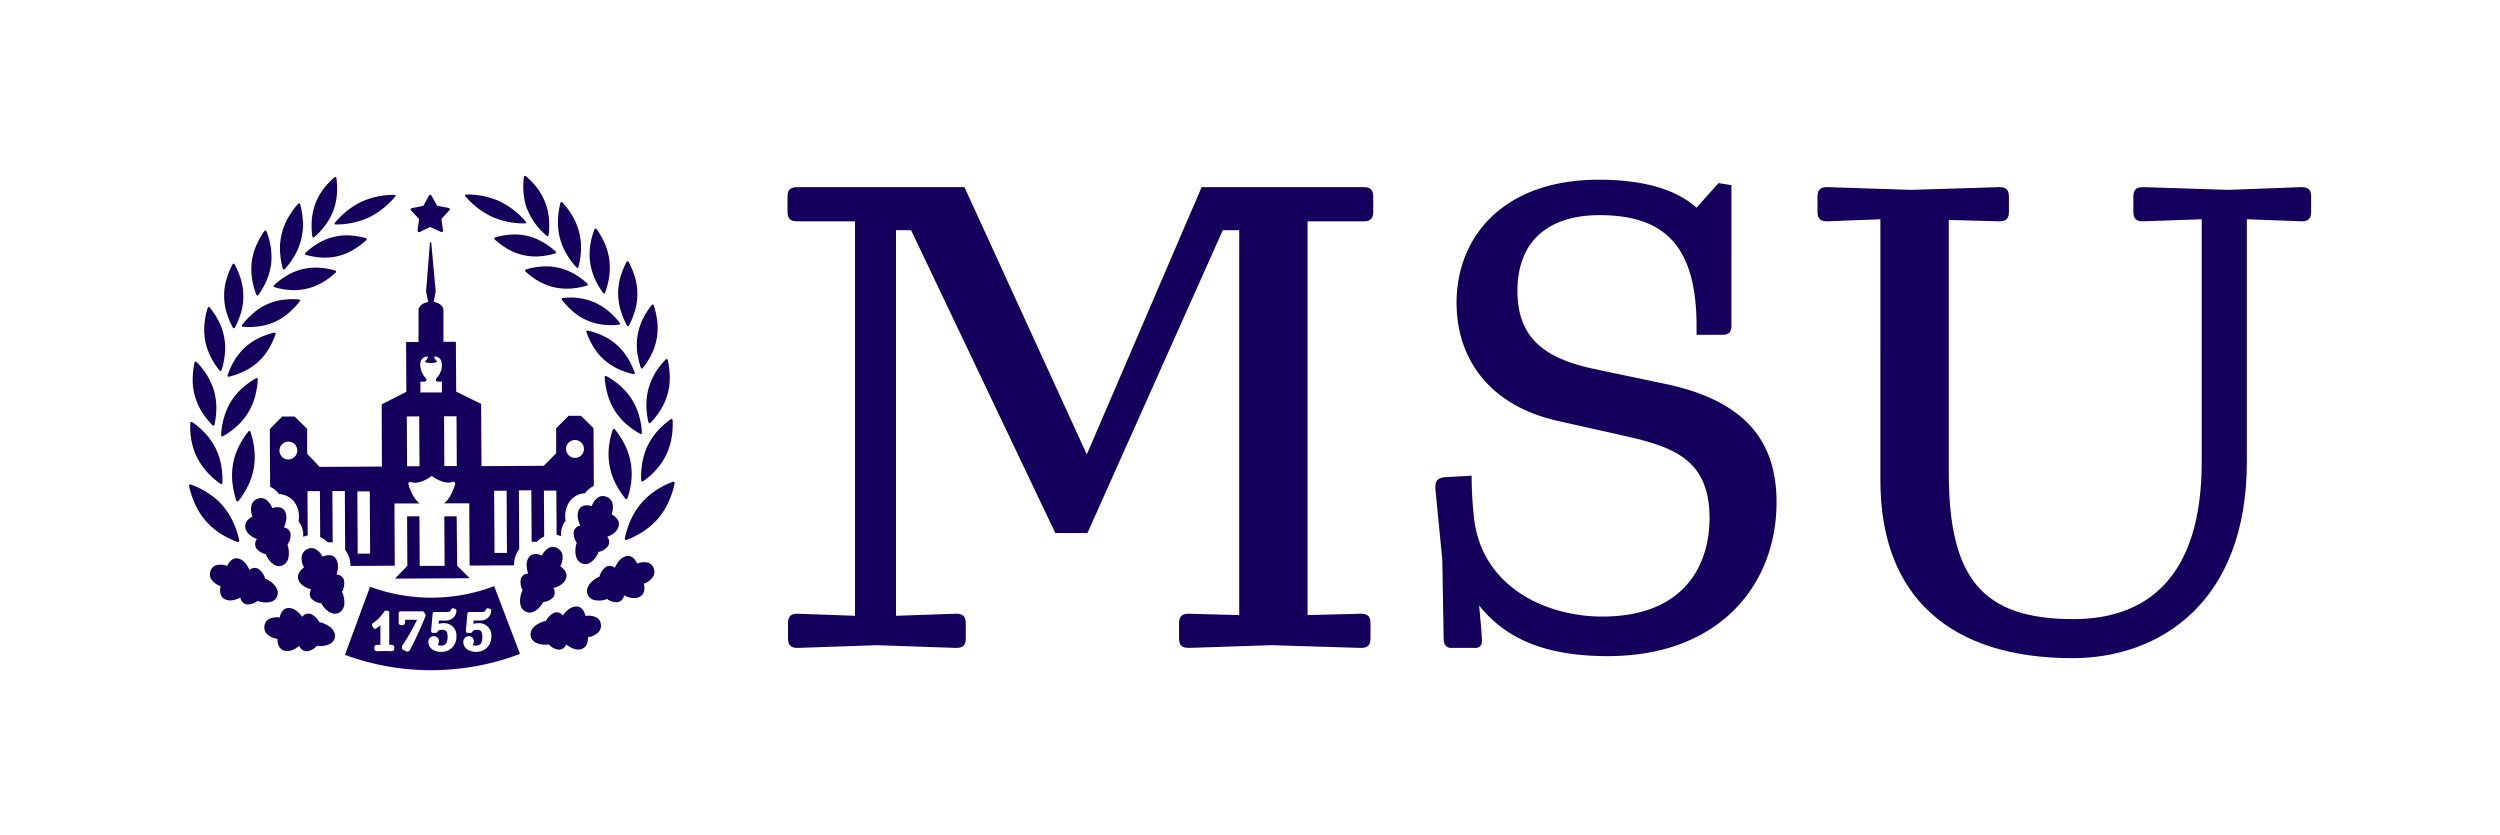 <svg id="Layer_1" data-name="Layer 1" xmlns="http://www.w3.org/2000/svg" viewBox="0 0 733.59 245.08"><defs><style>.cls-1{fill:#14005c;}</style></defs><path class="cls-1" d="M267.34,67.54h-4.42V180.69l17.66-.6c2,0,2.81.8,2.81,2.81v4.41c0,2-.81,2.81-2.81,2.81l-23.27-.8-23.27.8c-2,0-2.81-.8-2.81-2.81V182.9c0-2,.8-2.81,2.81-2.81l16.85.6V64.94h-17c-2,0-2.81-.81-2.81-2.81V57.72c0-2,.8-2.81,3-2.81H283l35.91,78.44L352.6,54.91h47.54c2,0,2.81.8,2.81,2.81v4.41c0,2-.8,2.81-2.81,2.81H383.69V180.49l15.65-.4c2,0,2.81.8,2.81,2.81v4.41c0,2-.8,2.81-2.81,2.81l-26.28-.8-24.27.8c-2,0-2.81-.8-2.81-2.81V182.9c0-2,.8-2.81,2.81-2.81l14.84.4V67.54h-4.81l-39.73,88.88h-9.42Z"/><path class="cls-1" d="M424.4,140l7.43-.41a112.36,112.36,0,0,0,.6,11.44c1.8,20.86,20.86,29.89,37.71,29.89,23.67,0,31.5-14.64,31.5-28.89,0-17.25-10.63-20.86-24.68-24.07l-19.66-4.41c-20.86-4.62-29.89-18.86-29.89-34.71,0-19.46,13.84-36.11,41.73-36.11,13.44,0,22.87,3,28.69,8.22l6.42-7.22,3.81.6V95.63c0,1.81-.8,2.61-2.61,2.61h-7.62V95.63c0-24.07-10-32.5-28.49-32.5-13.84,0-24.07,6.62-24.07,22.27,0,15,9.63,20.26,23.47,23.07l20.06,4.21c24.68,5.22,32.5,18.06,32.5,34.71,0,23.87-16.45,45.14-49.55,45.14-20.46,0-30.9-6.42-37.72-14.85.81,8.63.81,9.63.81,10.43a1.8,1.8,0,0,1-2,2h-7.22c-.8,0-2-.6-2-2.61l-.4-23.27-2-20.46C421,141,421.8,140.17,424.4,140Z"/><path class="cls-1" d="M626,62.13V57.72c0-2,.8-2.81,2.81-2.81l25.07.8,21.47-.8c2,0,2.81.8,2.81,2.81v4.41c0,2-.8,2.81-2.81,2.81l-16.05-.6v71.21c0,41.33-25.68,57.58-51.15,57.58-35.71,0-56.38-17.86-56.38-52.16V64.34l-15.64.6c-2,0-2.81-.81-2.81-2.81V57.72c0-2,.8-2.81,2.81-2.81l24.67.8,25.88-.8c2,0,2.81.8,2.81,2.81v4.41c0,2-.8,2.81-2.81,2.81l-14.84-.4v74c0,30.9,9.62,43.13,36.51,43.13,21.26,0,37.71-11.83,37.71-46.14V64.34l-17.25.6C626.81,64.94,626,64.13,626,62.13Z"/><path class="cls-1" d="M120.63,61.75a.41.41,0,0,1,.22-.68l3.19-.63a.42.42,0,0,0,.29-.21l1.55-2.86a.41.41,0,0,1,.71,0l1.59,2.84a.43.43,0,0,0,.28.21l3.2.59a.41.41,0,0,1,.22.68l-2.21,2.38a.44.44,0,0,0-.11.33l.43,3.23a.41.41,0,0,1-.58.42l-3-1.36a.36.36,0,0,0-.35,0l-2.93,1.4a.41.41,0,0,1-.59-.42l.39-3.23a.38.38,0,0,0-.11-.33ZM85.24,156.47a2.26,2.26,0,0,0-1.95-1.7c.51-1.1,1.28-3.3.2-4.94-.9-1.37-2.72-1-3.62-.76a5.13,5.13,0,0,0-2.05-2.61,2.64,2.64,0,0,0-2.36-.05,2.81,2.81,0,0,0-1.65,1.77,5.44,5.44,0,0,0,.26,3.37c-.83.46-2.35,1.56-2.09,3.21.31,2,2.32,3,3.42,3.39a2.43,2.43,0,0,0-.27,2.64A4.57,4.57,0,0,0,78,162.58h0c0,.41,2.1,4.51,4.9,3.32s1.71-5.74,1.42-6l0,0A5,5,0,0,0,85.24,156.47Zm34-41.5-.08-14.62,3.65,0s0-7.52,0-9.19c0-2.13,2.84-2.55,2.84-2.55l-.63-3,1.14-14.4a.2.2,0,0,1,.39,0l1.3,14.38-.6,3s2.86.38,2.87,2.51c0,1.66,0,9.19,0,9.19l3.65,0,.09,14.62,7.32,3.61.11,18.27,18.26-.11L163.2,133l0-7.31,3.63-3.67,3.65,0,3.68,3.63.09,16.92-.31.16a7.2,7.2,0,0,0-2.27,2,5.94,5.94,0,0,0-4.69,2.69,7.48,7.48,0,0,0-1,5.4,5.83,5.83,0,0,0-1.19,2.43,6.56,6.56,0,0,0-.11,2.1,6.5,6.5,0,0,0-1.35-.39l-.08-13-3.65,0,.08,13.48a7.23,7.23,0,0,0-2.19,1.56h-.39A6.18,6.18,0,0,0,156,159l-.09-15.11-3.65,0,.09,17.28a7.4,7.4,0,0,0-1.5,4.71l-13.05.08h0l-.09-14.62,0-3.65-3.65,0-3.76,0h0s1.88-1.06,3.24-5.59a.57.57,0,0,0-.74-.71c-2.6,1-6.11-1.74-6.11-1.74s-3.48,2.74-6.09,1.81a.58.58,0,0,0-.74.72c1.41,4.51,3.31,5.55,3.31,5.55h0l-3.75,0-3.66,0,0,3.66.08,14.61-13,.07a7.36,7.36,0,0,0-1.56-4.69l-.09-17.28-3.66,0,.09,15.11a5.45,5.45,0,0,0-1.07-.08h-.39a7.38,7.38,0,0,0-2.21-1.53l-.07-13.48-3.66,0,.07,13a6.15,6.15,0,0,0-1.35.41,6.3,6.3,0,0,0-.13-2.1,5.78,5.78,0,0,0-1.22-2.42,7.42,7.42,0,0,0-1-5.39,6,6,0,0,0-4.72-2.64,7.21,7.21,0,0,0-2.29-2l-.31-.15-.1-16.93,3.64-3.67,3.65,0,3.67,3.63,0,7.31L93.8,137l18.27-.1L112,118.66Zm-32,17.23a2.62,2.62,0,1,0-2.61,2.63A2.63,2.63,0,0,0,87.22,132.2Zm21.37,30.26-.1-18.26-3.65,0,.1,18.26Zm57.5-30.71a2.62,2.62,0,1,0,2.61-2.63A2.62,2.62,0,0,0,166.09,131.75ZM145,144l.11,18.25,3.65,0-.1-18.25Zm-14.7-21.86.08,14.62,3.66,0-.08-14.62Zm-6.93-14.55A5.35,5.35,0,0,0,125,111a.61.61,0,0,1-.42,1h-1.22l0,3.16,6.32,0,0-3.16h-1.21a.6.6,0,0,1-.43-1,5.38,5.38,0,0,0,1.61-3.4c.15-2.47-1.17-2.91-1.9-3s-.11.86.38,1.3-.81.6-1.64.61-2.13-.14-1.64-.59,1.09-1.46.36-1.31S123.14,105.12,123.32,107.59Zm-4,14.61.08,14.62,3.66,0L123,122.18Zm35.42-60.7a18.32,18.32,0,0,0,3,5.06,20.69,20.69,0,0,0,2.69,2.67.32.32,0,0,0,.49-.2,21,21,0,0,0,.17-3.83,17.3,17.3,0,0,0-4.22-10.89,20.69,20.69,0,0,0-2.69-2.67.31.31,0,0,0-.49.2,21,21,0,0,0-.17,3.83A18.67,18.67,0,0,0,154.71,61.5ZM115.9,169.79l21.93-.12L134.15,166,134,151.51l-3.62,0,.08,14.53-7.31,0-.08-14.53-3.62,0,.08,14.53h0ZM144.42,63.63a23,23,0,0,0,9.74,1.92.26.26,0,0,0,.19-.43A23.51,23.51,0,0,0,146.44,59a23.08,23.08,0,0,0-9.75-1.92.27.27,0,0,0-.19.44A23.59,23.59,0,0,0,144.42,63.63Zm10.3,5.58a17.43,17.43,0,0,0-5.81-.28,20.3,20.3,0,0,0-3.67.76.34.34,0,0,0-.12.53,20.16,20.16,0,0,0,3,2.31,16.29,16.29,0,0,0,11.16,2.59,20.3,20.3,0,0,0,3.67-.76.34.34,0,0,0,.12-.53,20.16,20.16,0,0,0-3-2.31A17.56,17.56,0,0,0,154.72,69.21ZM188.37,127a22,22,0,0,0-.58-4,19.72,19.72,0,0,0-2.38-5.81,19,19,0,0,0-4.18-4.62,22.07,22.07,0,0,0-3.33-2.22.34.34,0,0,0-.47.31,22.3,22.3,0,0,0,.59,4,18,18,0,0,0,6.55,10.44,22.89,22.89,0,0,0,3.33,2.22A.34.34,0,0,0,188.37,127Zm-11.08-21.42a18,18,0,0,0,5,3.09,20.27,20.27,0,0,0,3.61,1.12.32.32,0,0,0,.35-.4,21.4,21.4,0,0,0-1.57-3.51,18.06,18.06,0,0,0-3.66-4.66,17.44,17.44,0,0,0-5-3.09,19.65,19.65,0,0,0-3.6-1.13.33.33,0,0,0-.35.41,21.5,21.5,0,0,0,1.56,3.51A18.28,18.28,0,0,0,177.29,105.62Zm6.82,40.66a22.87,22.87,0,0,0,1-4.12,19.27,19.27,0,0,0-2.35-12.71,23.33,23.33,0,0,0-2.37-3.47.35.35,0,0,0-.58.11,23.78,23.78,0,0,0-1,4.12,19.26,19.26,0,0,0,2.35,12.7,23.2,23.2,0,0,0,2.38,3.48A.35.35,0,0,0,184.11,146.28Zm-2.53,7.86c.24-1.65-1.29-2.73-2.13-3.18a5.43,5.43,0,0,0,.23-3.38,2.78,2.78,0,0,0-1.68-1.74,2.59,2.59,0,0,0-2.35.07,5.17,5.17,0,0,0-2,2.63c-.9-.26-2.73-.58-3.62.81-1.06,1.64-.27,3.83.26,4.94a2.25,2.25,0,0,0-1.93,1.71,5,5,0,0,0,.9,3.36l0,0c-.29.29-1.33,4.83,1.49,6s4.88-2.95,4.85-3.37h.06a4.61,4.61,0,0,0,2.83-1.82,2.42,2.42,0,0,0-.31-2.64C179.29,157.14,181.29,156.11,181.58,154.14Zm8.47-23.34a19.79,19.79,0,0,0-1.74,6.13,23.62,23.62,0,0,0-.15,4.12.34.34,0,0,0,.51.25,21.43,21.43,0,0,0,3.11-2.62,19.37,19.37,0,0,0,3.7-5.14,19.83,19.83,0,0,0,1.75-6.13,23.37,23.37,0,0,0,.14-4.12.34.34,0,0,0-.51-.26,22.12,22.12,0,0,0-3.11,2.62A19.44,19.44,0,0,0,190.05,130.8Zm.26-16.81a19.08,19.08,0,0,0-.59,6.1,21.38,21.38,0,0,0,.58,3.91.32.32,0,0,0,.52.15,21.26,21.26,0,0,0,2.48-3,17.87,17.87,0,0,0,3.19-11.61,22.71,22.71,0,0,0-.57-3.92.34.34,0,0,0-.53-.15,21.61,21.61,0,0,0-2.48,3A18.93,18.93,0,0,0,190.31,114ZM163.89,78.56A17.59,17.59,0,0,0,158,78.3a20.08,20.08,0,0,0-3.72.79.34.34,0,0,0-.12.54A21.24,21.24,0,0,0,157.21,82a17.83,17.83,0,0,0,5.45,2.31,17.59,17.59,0,0,0,5.89.26,20.08,20.08,0,0,0,3.72-.79.33.33,0,0,0,.12-.53,19.85,19.85,0,0,0-3-2.33A17.6,17.6,0,0,0,163.89,78.56ZM175,82.75A22,22,0,0,0,177,86a.32.32,0,0,0,.53-.08,22.44,22.44,0,0,0,1.06-3.74,18.84,18.84,0,0,0,.2-6A18.56,18.56,0,0,0,177,70.46a20.67,20.67,0,0,0-2-3.29.32.32,0,0,0-.53.07A22.44,22.44,0,0,0,173.36,71a19.15,19.15,0,0,0-.2,6A18.9,18.9,0,0,0,175,82.75Zm-8.25-7.39a22.61,22.61,0,0,0,2.45,3.15.34.34,0,0,0,.54-.14,22.49,22.49,0,0,0,.68-4,18.27,18.27,0,0,0-3-11.9A21.64,21.64,0,0,0,165,59.36a.32.32,0,0,0-.53.14,22.16,22.16,0,0,0-.68,4,19.5,19.5,0,0,0,.46,6.22A19.22,19.22,0,0,0,166.74,75.36Zm20.4,28.85a21.24,21.24,0,0,0,.91,3.74.32.32,0,0,0,.52.1,21.13,21.13,0,0,0,2.14-3.18,17.44,17.44,0,0,0,2-11.58,21.41,21.41,0,0,0-.91-3.75.32.32,0,0,0-.52-.09,21.13,21.13,0,0,0-2.14,3.17,17.62,17.62,0,0,0-2.05,11.59ZM184,95.55a.32.32,0,0,0,.53,0A20.7,20.7,0,0,0,186.05,92a17.53,17.53,0,0,0-.07-11.7,22.19,22.19,0,0,0-1.56-3.49.32.32,0,0,0-.53,0,20.7,20.7,0,0,0-1.52,3.51,17.37,17.37,0,0,0,.07,11.7A21.28,21.28,0,0,0,184,95.55Zm-15.18-8.19a20.43,20.43,0,0,0-3.75.08.33.33,0,0,0-.21.5,21.11,21.11,0,0,0,2.55,2.82,16.42,16.42,0,0,0,10.52,4.59,20.43,20.43,0,0,0,3.75-.08.33.33,0,0,0,.21-.5A21.11,21.11,0,0,0,179.34,92a17.61,17.61,0,0,0-4.86-3.25A17.33,17.33,0,0,0,168.82,87.36ZM89.71,74.77a20.37,20.37,0,0,0,3.69.72,16.3,16.3,0,0,0,11.12-2.72,19.83,19.83,0,0,0,3-2.34.34.34,0,0,0-.12-.53,20.21,20.21,0,0,0-3.68-.72A16.34,16.34,0,0,0,92.56,71.9a20.51,20.51,0,0,0-3,2.34A.33.33,0,0,0,89.71,74.77ZM81.37,174.83c.94-2.89-3.19-5.06-3.59-5l0-.06a5,5,0,0,0-2-2.87,2.26,2.26,0,0,0-2.56.35c-.49-1.11-1.63-3.14-3.57-3.41-1.64-.22-2.58,1.37-3,2.23a5.07,5.07,0,0,0-3.31-.19,2.61,2.61,0,0,0-1.59,1.75A2.83,2.83,0,0,0,62,170a5.46,5.46,0,0,0,2.72,2c-.2.93-.39,2.79,1,3.69,1.68,1.05,3.76.21,4.8-.35a2.46,2.46,0,0,0,1.81,2,4.62,4.62,0,0,0,3.22-1l.05,0C76,176.61,80.42,177.73,81.37,174.83Zm-21.48-53a21.59,21.59,0,0,0,2.51,3,.33.33,0,0,0,.53-.15,23.75,23.75,0,0,0,.53-3.92,19.19,19.19,0,0,0-.66-6.09,19,19,0,0,0-2.66-5.49,21.48,21.48,0,0,0-2.52-3,.32.32,0,0,0-.52.16,21.59,21.59,0,0,0-.53,3.91,17.9,17.9,0,0,0,3.32,11.58Zm33.77,60.74,0-.05a5.06,5.06,0,0,0-2.53-2.39,2.25,2.25,0,0,0-2.43.88c-.71-1-2.26-2.73-4.21-2.59-1.64.12-2.23,1.87-2.43,2.79a5.18,5.18,0,0,0-3.28.52,2.59,2.59,0,0,0-1.19,2,2.81,2.81,0,0,0,.73,2.31,5.43,5.43,0,0,0,3.08,1.41c0,.95.21,2.82,1.78,3.39,1.86.69,3.73-.57,4.63-1.33A2.43,2.43,0,0,0,90,191.11a4.64,4.64,0,0,0,3-1.62l0,0c.35.21,5,.37,5.28-2.66S94.05,182.5,93.66,182.61Zm-35.81-48.3a19.14,19.14,0,0,0,3.76,5.11A21.54,21.54,0,0,0,64.74,142a.34.34,0,0,0,.51-.26,22.72,22.72,0,0,0-.19-4.12,18.45,18.45,0,0,0-5.57-11.22,21.48,21.48,0,0,0-3.14-2.58.34.34,0,0,0-.5.26A22.7,22.7,0,0,0,56,128.2,19.87,19.87,0,0,0,57.85,134.31Zm7.9,22.92a23.9,23.9,0,0,0,4,1.86.39.39,0,0,0,.47-.43,26,26,0,0,0-1.33-4.32,21.57,21.57,0,0,0-3.61-6A20.92,20.92,0,0,0,59.93,144a23.64,23.64,0,0,0-4-1.85.37.37,0,0,0-.46.42,24.82,24.82,0,0,0,1.33,4.32,20,20,0,0,0,9,10.34Zm34.68,16.32a5,5,0,0,0,.46-3.45,2.27,2.27,0,0,0-2.15-1.45c.39-1.16.88-3.43-.38-4.93-1.07-1.26-2.83-.71-3.69-.32a5.1,5.1,0,0,0-2.35-2.35,2.61,2.61,0,0,0-2.34.23,2.84,2.84,0,0,0-1.44,1.95,5.45,5.45,0,0,0,.67,3.32c-.77.56-2.15,1.82-1.69,3.43.54,1.91,2.66,2.68,3.8,3a2.43,2.43,0,0,0,0,2.66,4.58,4.58,0,0,0,3,1.43h0c0,.41,2.62,4.23,5.26,2.7s1-5.89.69-6.14ZM145,172l7.59,19.88a73.49,73.49,0,0,1-51.37.29l7.36-20A52,52,0,0,0,145,172Zm52.5-30.65a23.39,23.39,0,0,0-4,1.9,20.91,20.91,0,0,0-5.34,4.42,21.53,21.53,0,0,0-3.54,6,24.72,24.72,0,0,0-1.28,4.34.38.38,0,0,0,.47.42,24.12,24.12,0,0,0,4-1.9,20.91,20.91,0,0,0,5.34-4.42,21.49,21.49,0,0,0,3.53-6,25.24,25.24,0,0,0,1.29-4.34A.38.38,0,0,0,197.53,141.35Zm-7.22,23.79a5.15,5.15,0,0,0-3.32.22c-.39-.85-1.35-2.43-3-2.19-1.94.29-3.06,2.33-3.54,3.45a2.27,2.27,0,0,0-2.57-.32,5,5,0,0,0-1.93,2.89l0,.05c-.4,0-4.51,2.2-3.53,5.08s5.44,1.72,5.73,1.43l0,0a4.62,4.62,0,0,0,3.23.94,2.46,2.46,0,0,0,1.79-2c1,.55,3.14,1.37,4.81.29,1.4-.91,1.2-2.77,1-3.7a5.42,5.42,0,0,0,2.69-2.06,2.82,2.82,0,0,0,.21-2.41A2.68,2.68,0,0,0,190.31,165.14Zm-15.19,16.09a5.1,5.1,0,0,0-3.29-.48c-.21-.92-.82-2.66-2.46-2.77-2-.12-3.48,1.64-4.19,2.64a2.27,2.27,0,0,0-2.44-.86,5.07,5.07,0,0,0-2.49,2.43l0,.05c-.39-.11-4.87,1.2-4.51,4.23s4.95,2.81,5.3,2.59l0,0a4.6,4.6,0,0,0,3,1.59,2.44,2.44,0,0,0,2.16-1.56c.91.76,2.78,2,4.64,1.29,1.56-.59,1.75-2.46,1.74-3.41a5.37,5.37,0,0,0,3.06-1.45,2.81,2.81,0,0,0,.71-2.31A2.63,2.63,0,0,0,175.12,181.23Zm-15.77-4.56h.06a4.59,4.59,0,0,0,3-1.46,2.46,2.46,0,0,0,0-2.66c1.14-.29,3.24-1.08,3.77-3,.44-1.61-1-2.86-1.74-3.41a5.46,5.46,0,0,0,.63-3.33,2.78,2.78,0,0,0-1.45-1.93,2.6,2.6,0,0,0-2.35-.21A5.14,5.14,0,0,0,159,163c-.86-.37-2.64-.9-3.69.37-1.24,1.51-.72,3.78-.33,4.93a2.26,2.26,0,0,0-2.12,1.47,5,5,0,0,0,.49,3.45l0,.05c-.31.25-1.89,4.64.77,6.14S159.32,177.09,159.35,176.67ZM83,78.85a.34.34,0,0,0,.54.14,21.19,21.19,0,0,0,2.41-3.18,18.09,18.09,0,0,0,2.84-11.93,23.56,23.56,0,0,0-.72-4,.33.33,0,0,0-.54-.13A21.78,21.78,0,0,0,85.09,63,18.13,18.13,0,0,0,82.26,74.9,21.32,21.32,0,0,0,83,78.85ZM70.76,109.34a17.89,17.89,0,0,0,5-3.15,18.11,18.11,0,0,0,3.61-4.7A22.52,22.52,0,0,0,80.86,98a.33.33,0,0,0-.36-.4,20.11,20.11,0,0,0-3.59,1.16,17.93,17.93,0,0,0-5,3.15,18.27,18.27,0,0,0-3.6,4.7,20.71,20.71,0,0,0-1.53,3.53.32.32,0,0,0,.35.4A20.15,20.15,0,0,0,70.76,109.34Zm-1.4,37.58a.36.36,0,0,0,.58.11,23.6,23.6,0,0,0,2.33-3.5,20.4,20.4,0,0,0,2.21-6.17,20.62,20.62,0,0,0,0-6.57,22.41,22.41,0,0,0-1-4.1.35.35,0,0,0-.57-.11,22.92,22.92,0,0,0-2.34,3.5,19.23,19.23,0,0,0-2.2,12.73A23.67,23.67,0,0,0,69.36,146.92Zm-4.48-19.19a.34.34,0,0,0,.48.3,21,21,0,0,0,3.3-2.25,18.1,18.1,0,0,0,6.44-10.51,21.06,21.06,0,0,0,.54-4,.33.33,0,0,0-.47-.3,21.66,21.66,0,0,0-3.31,2.25,19.17,19.17,0,0,0-4.13,4.67,19.84,19.84,0,0,0-2.31,5.84A23.08,23.08,0,0,0,64.88,127.73ZM62.3,105.59a20.48,20.48,0,0,0,2.17,3.15.31.31,0,0,0,.52-.1,21.11,21.11,0,0,0,.87-3.75,17.47,17.47,0,0,0-2.18-11.56,19.67,19.67,0,0,0-2.18-3.15.31.31,0,0,0-.52.1A20.44,20.44,0,0,0,60.12,94a18.6,18.6,0,0,0,.09,6A18.35,18.35,0,0,0,62.3,105.59ZM98.4,65.87a23.2,23.2,0,0,0,9.72-2A23.63,23.63,0,0,0,116,57.62a.26.26,0,0,0-.19-.43,22.91,22.91,0,0,0-9.73,2,23.57,23.57,0,0,0-7.84,6.21A.27.27,0,0,0,98.4,65.87Zm-27.18,30a19,19,0,0,0,3.75,0,17.36,17.36,0,0,0,5.64-1.4,17.58,17.58,0,0,0,4.83-3.3A19.9,19.9,0,0,0,88,88.37a.32.32,0,0,0-.21-.49,19.61,19.61,0,0,0-3.75,0,16.4,16.4,0,0,0-10.47,4.71A20.53,20.53,0,0,0,71,95.39.33.33,0,0,0,71.22,95.89Zm-2.85.31a.32.32,0,0,0,.53,0,20.7,20.7,0,0,0,1.52-3.51A17.29,17.29,0,0,0,70.36,81a21.46,21.46,0,0,0-1.55-3.49.32.32,0,0,0-.53,0A20.33,20.33,0,0,0,66.76,81a17.29,17.29,0,0,0,.06,11.7A21.46,21.46,0,0,0,68.37,96.2ZM80.5,84.26a20.18,20.18,0,0,0,3.73.75A16.6,16.6,0,0,0,95.54,82.3a20.19,20.19,0,0,0,3-2.36.35.35,0,0,0-.12-.54,20.33,20.33,0,0,0-3.74-.75,16.59,16.59,0,0,0-11.3,2.71,20.19,20.19,0,0,0-3,2.36A.34.34,0,0,0,80.5,84.26ZM92.15,69.61a20.33,20.33,0,0,0,2.67-2.7,18.35,18.35,0,0,0,3-5.1A18.17,18.17,0,0,0,98.91,56a20.94,20.94,0,0,0-.21-3.83.32.32,0,0,0-.49-.2,21,21,0,0,0-2.67,2.7,17.31,17.31,0,0,0-4.09,10.94,21,21,0,0,0,.21,3.83A.32.32,0,0,0,92.15,69.61ZM75.24,86.53a.32.32,0,0,0,.53.08,21.8,21.8,0,0,0,2-3.32,18.44,18.44,0,0,0,1.77-5.75,18.71,18.71,0,0,0-.27-6,21.39,21.39,0,0,0-1.1-3.73.33.33,0,0,0-.53-.07,21.14,21.14,0,0,0-2,3.32,18.7,18.7,0,0,0-1.77,5.75,19,19,0,0,0,.27,6A20.75,20.75,0,0,0,75.24,86.53ZM114.9,189.21h0l-.68,0v-9.48a.54.54,0,0,0-.54-.54h-.46a.53.53,0,0,0-.46.25,12.17,12.17,0,0,1-3.41,3.46.53.53,0,0,0-.15.73l.39.63a.53.53,0,0,0,.34.25.54.54,0,0,0,.41-.08,14.26,14.26,0,0,0,1.28-.92v5.71l-1,0a.72.72,0,0,0-.77.76v.35a.72.72,0,0,0,.78.76l2.2-.06,2.09.06a.72.72,0,0,0,.77-.76V190A.73.73,0,0,0,114.9,189.21Zm9.58-9.54a.56.56,0,0,0-.48-.29h-6.48a.55.55,0,0,0-.54.55v2.75a.73.73,0,0,0,.76.77h.35a.72.72,0,0,0,.76-.77v-.81l3.53,0a65.63,65.63,0,0,1-4.33,7.59.57.57,0,0,0-.09.32l0,.41a.51.51,0,0,0,.28.45l.9.49a.48.48,0,0,0,.26.07l.16,0,.36-.12a.55.55,0,0,0,.33-.27,108,108,0,0,0,4.6-10,.49.49,0,0,0,0-.44Zm5.6,3.2a4.36,4.36,0,0,0-1.39.21l.08-1c.68,0,1.56,0,2.09,0a3,3,0,0,0,3.08-2.8.55.55,0,0,0-.35-.6l-.5-.17a.55.55,0,0,0-.66.25c-.4.76-.4.76-1.34.83-.76,0-2,0-2.93,0h-.68a.54.54,0,0,0-.54.54v.09l-.44,4.9a.52.52,0,0,0,.13.42.56.56,0,0,0,.4.17h.86a.55.55,0,0,0,.43-.21l.15-.21c.2-.33.62-.49,1.38-.49s1.49.24,1.49,2c0,2.32-.92,2.64-1.91,2.64a2.48,2.48,0,0,1-1-.17,1.62,1.62,0,0,0,.35-1,1.44,1.44,0,0,0-1.49-1.58,1.6,1.6,0,0,0-1.58,1.76c0,1.64,1.55,2.83,3.67,2.83a4.33,4.33,0,0,0,4.55-4.51A3.59,3.59,0,0,0,130.08,182.87Zm10.2,0a4.25,4.25,0,0,0-1.38.21l.07-1c.67,0,1.57,0,2.09,0a3,3,0,0,0,3.08-2.8.54.54,0,0,0-.35-.6l-.5-.17a.55.55,0,0,0-.66.25c-.39.76-.39.76-1.34.83-.76,0-2,0-2.93,0h-.68a.54.54,0,0,0-.54.54v.09l-.44,4.9a.52.52,0,0,0,.13.42.56.56,0,0,0,.4.17h.86a.55.55,0,0,0,.43-.21l.15-.21c.2-.33.62-.49,1.39-.49s1.48.24,1.48,2c0,2.32-.92,2.64-1.91,2.64a2.48,2.48,0,0,1-.95-.17,1.62,1.62,0,0,0,.35-1,1.44,1.44,0,0,0-1.49-1.58,1.6,1.6,0,0,0-1.57,1.76c0,1.64,1.54,2.83,3.66,2.83a4.33,4.33,0,0,0,4.55-4.51A3.59,3.59,0,0,0,140.28,182.87Z"/></svg>
